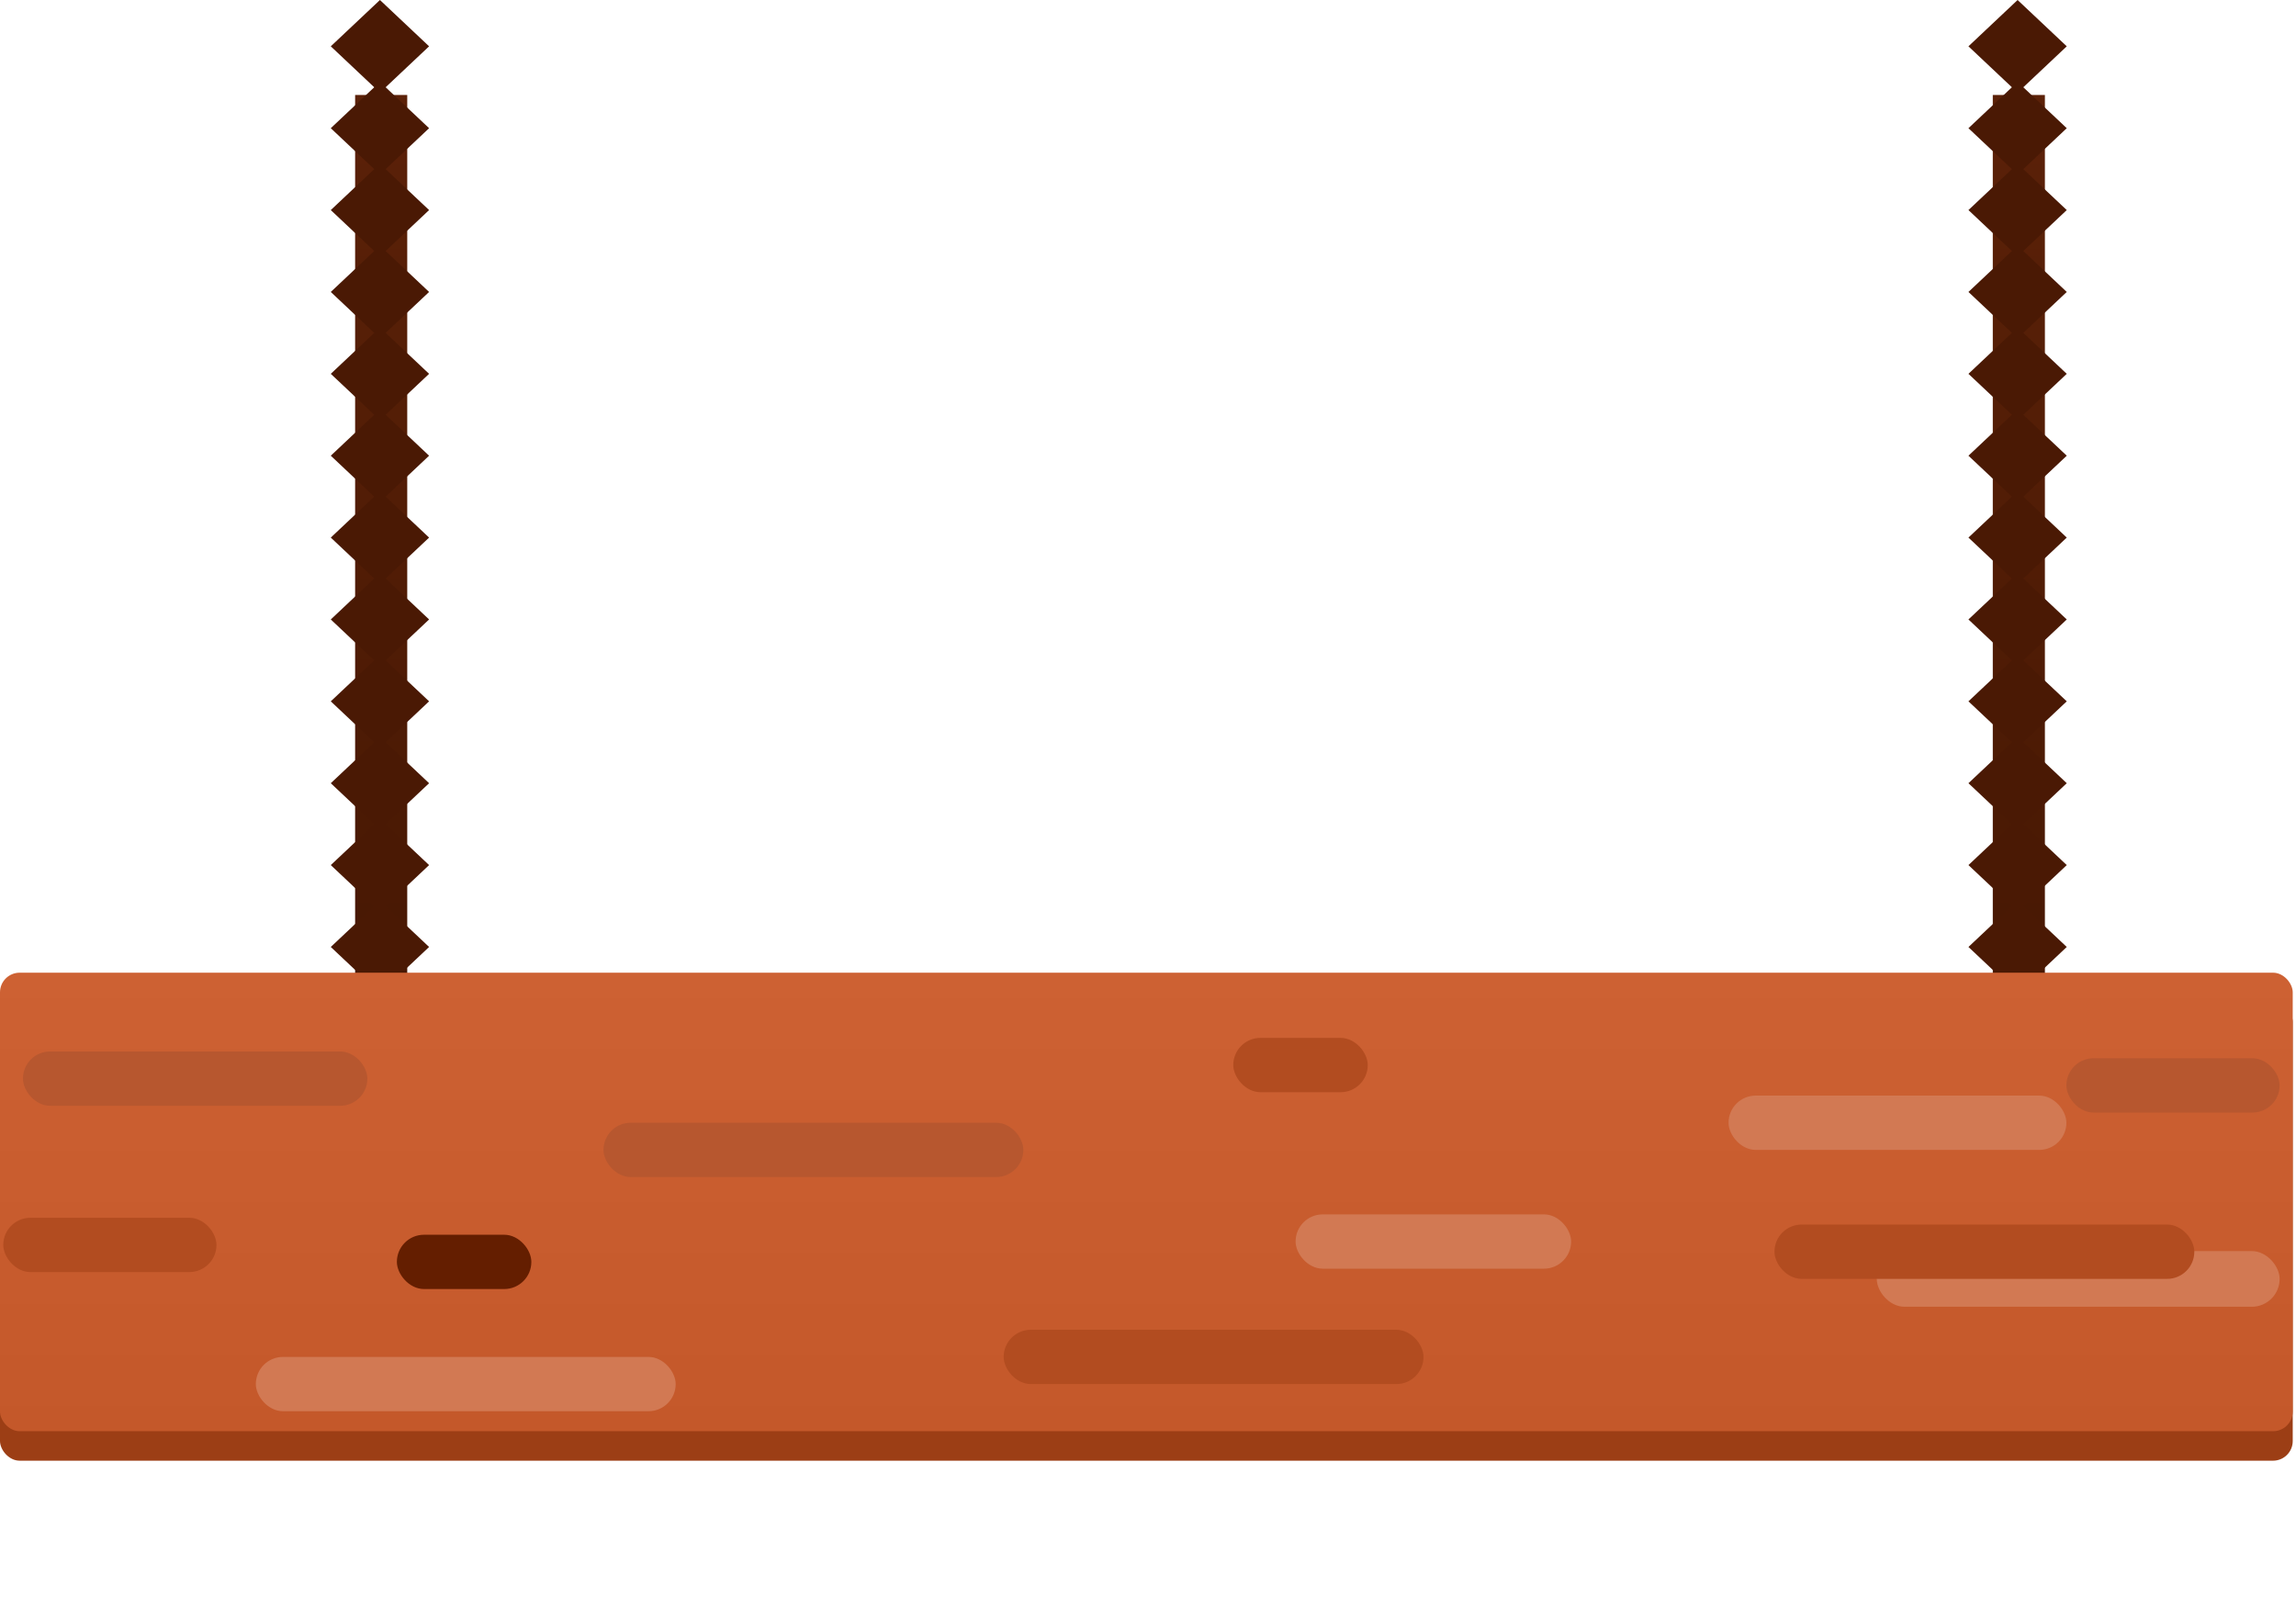 <svg width="701" height="491" viewBox="0 0 701 491" fill="none" xmlns="http://www.w3.org/2000/svg">
<rect x="608.425" y="29" width="15.91" height="282" fill="url(#paint0_linear_220_94)"/>
<rect width="20.616" height="20.616" transform="matrix(0.728 0.686 -0.728 0.686 616 275)" fill="#4A1904"/>
<rect width="20.616" height="20.616" transform="matrix(0.728 0.686 -0.728 0.686 616 250)" fill="#4A1904"/>
<rect width="20.616" height="20.616" transform="matrix(0.728 0.686 -0.728 0.686 616 225)" fill="#4A1904"/>
<rect width="20.616" height="20.616" transform="matrix(0.728 0.686 -0.728 0.686 616 200)" fill="#4A1904"/>
<rect width="20.616" height="20.616" transform="matrix(0.728 0.686 -0.728 0.686 616 175)" fill="#4A1904"/>
<rect width="20.616" height="20.616" transform="matrix(0.728 0.686 -0.728 0.686 616 150)" fill="#4A1904"/>
<rect width="20.616" height="20.616" transform="matrix(0.728 0.686 -0.728 0.686 616 125)" fill="#4A1904"/>
<rect width="20.616" height="20.616" transform="matrix(0.728 0.686 -0.728 0.686 616 100)" fill="#4A1904"/>
<rect width="20.616" height="20.616" transform="matrix(0.728 0.686 -0.728 0.686 616 75)" fill="#4A1904"/>
<rect width="20.616" height="20.616" transform="matrix(0.728 0.686 -0.728 0.686 616 50)" fill="#4A1904"/>
<rect width="20.616" height="20.616" transform="matrix(0.728 0.686 -0.728 0.686 616 25)" fill="#4A1904"/>
<rect width="20.616" height="20.616" transform="matrix(0.728 0.686 -0.728 0.686 616 0)" fill="#4A1904"/>
<rect x="108.425" y="29" width="15.91" height="282" fill="url(#paint1_linear_220_94)"/>
<rect width="20.616" height="20.616" transform="matrix(0.728 0.686 -0.728 0.686 116 275)" fill="#4A1904"/>
<rect width="20.616" height="20.616" transform="matrix(0.728 0.686 -0.728 0.686 116 250)" fill="#4A1904"/>
<rect width="20.616" height="20.616" transform="matrix(0.728 0.686 -0.728 0.686 116 225)" fill="#4A1904"/>
<rect width="20.616" height="20.616" transform="matrix(0.728 0.686 -0.728 0.686 116 200)" fill="#4A1904"/>
<rect width="20.616" height="20.616" transform="matrix(0.728 0.686 -0.728 0.686 116 175)" fill="#4A1904"/>
<rect width="20.616" height="20.616" transform="matrix(0.728 0.686 -0.728 0.686 116 150)" fill="#4A1904"/>
<rect width="20.616" height="20.616" transform="matrix(0.728 0.686 -0.728 0.686 116 125)" fill="#4A1904"/>
<rect width="20.616" height="20.616" transform="matrix(0.728 0.686 -0.728 0.686 116 100)" fill="#4A1904"/>
<rect width="20.616" height="20.616" transform="matrix(0.728 0.686 -0.728 0.686 116 75)" fill="#4A1904"/>
<rect width="20.616" height="20.616" transform="matrix(0.728 0.686 -0.728 0.686 116 50)" fill="#4A1904"/>
<rect width="20.616" height="20.616" transform="matrix(0.728 0.686 -0.728 0.686 116 25)" fill="#4A1904"/>
<rect width="20.616" height="20.616" transform="matrix(0.728 0.686 -0.728 0.686 116 0)" fill="#4A1904"/>
<rect y="306" width="700" height="140" rx="6" fill="#9C3E15"/>
<rect y="297" width="700" height="140" rx="6" fill="url(#paint2_linear_220_94)"/>
<rect x="1" y="371.829" width="65.093" height="16.58" rx="8.29" fill="#B24C20"/>
<rect x="78.11" y="414.316" width="128.183" height="16.58" rx="8.29" fill="#D27953"/>
<rect x="395.564" y="370.793" width="84.12" height="16.58" rx="8.29" fill="#D27953"/>
<rect x="573" y="382" width="123" height="17" rx="8.5" fill="#D27953"/>
<rect x="527.753" y="334.523" width="103.147" height="16.58" rx="8.29" fill="#D27953"/>
<rect x="184.262" y="342.813" width="128.183" height="16.58" rx="8.29" fill="#B7572F"/>
<rect x="630.9" y="323.124" width="65.093" height="16.58" rx="8.29" fill="#B7572F"/>
<rect x="7.009" y="321.052" width="105.15" height="16.58" rx="8.29" fill="#B7572F"/>
<rect x="376.536" y="316.907" width="41.059" height="16.58" rx="8.29" fill="#B24C20"/>
<rect x="121.172" y="377.01" width="41.059" height="16.58" rx="8.29" fill="#641E00"/>
<rect x="306.436" y="406.026" width="128.183" height="16.58" rx="8.29" fill="#B24C20"/>
<rect x="541.773" y="373.902" width="128.183" height="16.58" rx="8.29" fill="#B24C20"/>
<defs>
<linearGradient id="paint0_linear_220_94" x1="616.38" y1="29" x2="616.38" y2="311" gradientUnits="userSpaceOnUse">
<stop stop-color="#5B2108"/>
<stop offset="1" stop-color="#471803"/>
</linearGradient>
<linearGradient id="paint1_linear_220_94" x1="116.38" y1="29" x2="116.38" y2="311" gradientUnits="userSpaceOnUse">
<stop stop-color="#5B2108"/>
<stop offset="1" stop-color="#471803"/>
</linearGradient>
<linearGradient id="paint2_linear_220_94" x1="350" y1="297" x2="350" y2="437" gradientUnits="userSpaceOnUse">
<stop stop-color="#CD6133"/>
<stop offset="1" stop-color="#C4582A"/>
</linearGradient>
</defs>
</svg>
